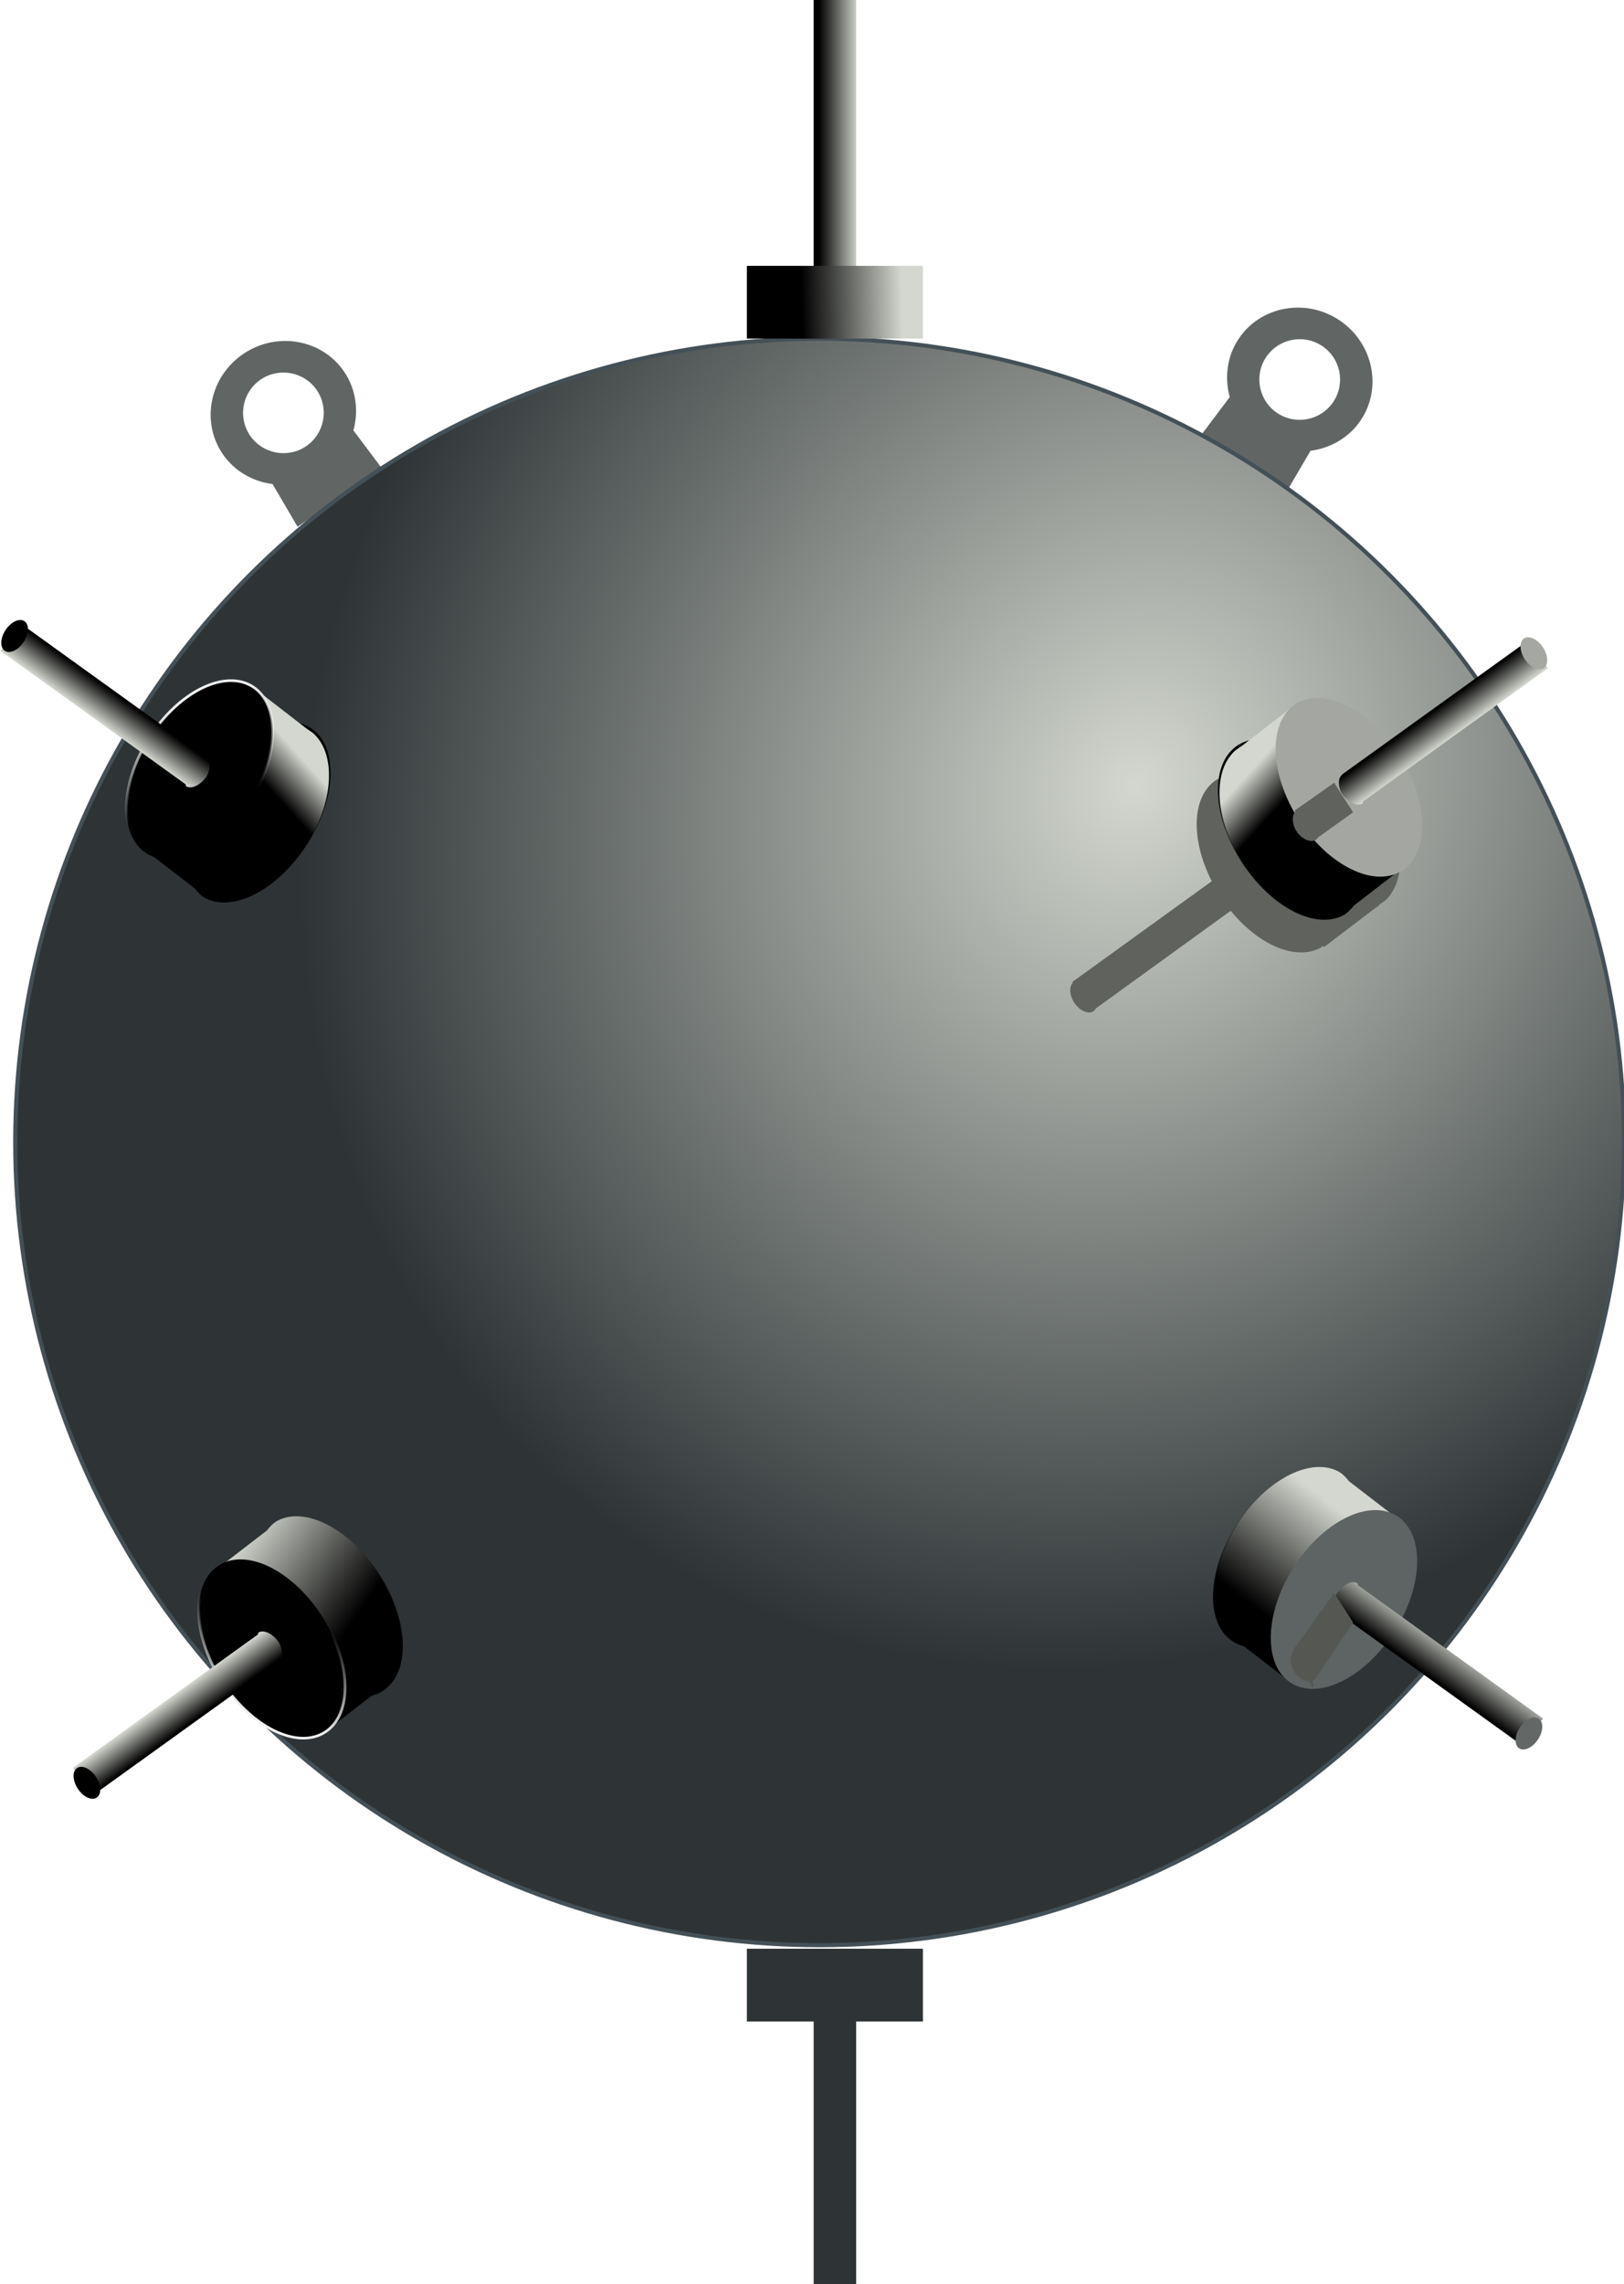 <?xml version="1.0" encoding="UTF-8" standalone="no"?>
<!-- Created with Inkscape (http://www.inkscape.org/) -->

<svg
   xmlns:dc="http://purl.org/dc/elements/1.1/"
   xmlns:cc="http://creativecommons.org/ns#"
   xmlns:rdf="http://www.w3.org/1999/02/22-rdf-syntax-ns#"
   xmlns:svg="http://www.w3.org/2000/svg"
   xmlns="http://www.w3.org/2000/svg"
   xmlns:xlink="http://www.w3.org/1999/xlink"
   xmlns:sodipodi="http://sodipodi.sourceforge.net/DTD/sodipodi-0.dtd"
   xmlns:inkscape="http://www.inkscape.org/namespaces/inkscape"
   id="svg5434"
   sodipodi:docname="sea_mine_01.svg"
   viewBox="0 0 182.075 256"
   sodipodi:version="0.32"
   inkscape:export-xdpi="90"
   version="1.0"
   inkscape:output_extension="org.inkscape.output.svg.inkscape"
   inkscape:export-ydpi="90"
   inkscape:version="0.92.4 (5da689c313, 2019-01-14)"
   width="182.075"
   height="256">
  <defs
     id="defs5436">
    <radialGradient
       id="radialGradient4401"
       gradientUnits="userSpaceOnUse"
       cy="27.555"
       cx="172.62"
       gradientTransform="matrix(-0.558,0.974,-0.868,-0.497,292.87,-126.84)"
       r="33.375"
       inkscape:collect="always">
      <stop
         id="stop4397"
         style="stop-color:#d3d7cf"
         offset="0" />
      <stop
         id="stop4399"
         style="stop-color:#2e3436"
         offset="1" />
    </radialGradient>
    <linearGradient
       id="linearGradient5132"
       y2="1390.1"
       xlink:href="#linearGradient5110"
       gradientUnits="userSpaceOnUse"
       x2="519.16"
       y1="1390.2"
       x1="515.03"
       inkscape:collect="always" />
    <linearGradient
       id="linearGradient5130"
       y2="1382.7"
       xlink:href="#linearGradient5110"
       gradientUnits="userSpaceOnUse"
       x2="507.72"
       gradientTransform="translate(9.625,0.062)"
       y1="1382.7"
       x1="506.1"
       inkscape:collect="always" />
    <linearGradient
       id="linearGradient5262"
       y2="1382.7"
       xlink:href="#linearGradient5110"
       gradientUnits="userSpaceOnUse"
       x2="507.72"
       gradientTransform="matrix(0.501,0.663,-0.677,0.491,1219.3,390.52)"
       y1="1382.7"
       x1="506.1"
       inkscape:collect="always" />
    <linearGradient
       id="linearGradient5260"
       y2="1390.5"
       xlink:href="#linearGradient5110"
       gradientUnits="userSpaceOnUse"
       x2="513.39"
       gradientTransform="matrix(0.645,0.903,-0.871,0.668,1062.6,-1367.6)"
       y1="1390.2"
       x1="515.03"
       inkscape:collect="always" />
    <linearGradient
       id="linearGradient5258"
       y2="7.567"
       xlink:href="#linearGradient5146"
       gradientUnits="userSpaceOnUse"
       x2="189.99"
       y1="-2.771"
       x1="186.33"
       inkscape:collect="always" />
    <linearGradient
       id="linearGradient5368"
       y2="4.915"
       xlink:href="#linearGradient5362"
       gradientUnits="userSpaceOnUse"
       x2="187.82"
       y1="0.404"
       x1="192.62"
       inkscape:collect="always" />
    <linearGradient
       id="linearGradient5398"
       y2="1382.7"
       xlink:href="#linearGradient5110"
       gradientUnits="userSpaceOnUse"
       x2="508.25"
       gradientTransform="matrix(0.501,0.663,-0.677,0.491,1219.3,390.52)"
       y1="1382.7"
       x1="506.1"
       inkscape:collect="always" />
    <linearGradient
       id="linearGradient5396"
       y2="1391"
       xlink:href="#linearGradient5110"
       gradientUnits="userSpaceOnUse"
       x2="518.78"
       gradientTransform="matrix(0.645,0.903,-0.871,0.668,1062.6,-1367.6)"
       y1="1391"
       x1="514.01"
       inkscape:collect="always" />
    <filter
       id="filter5338"
       inkscape:collect="always">
      <feGaussianBlur
         id="feGaussianBlur5340"
         stdDeviation="0.197"
         inkscape:collect="always" />
    </filter>
    <linearGradient
       id="linearGradient5110"
       inkscape:collect="always">
      <stop
         id="stop5112"
         style="stop-color:#000000"
         offset="0" />
      <stop
         id="stop5114"
         style="stop-color:#d3d7cf"
         offset="1" />
    </linearGradient>
    <linearGradient
       id="linearGradient5362"
       inkscape:collect="always">
      <stop
         id="stop5364"
         style="stop-color:#f2f2f2"
         offset="0" />
      <stop
         id="stop5366"
         style="stop-color:#f2f2f2;stop-opacity:0"
         offset="1" />
    </linearGradient>
    <linearGradient
       id="linearGradient5418"
       y2="1390.1"
       xlink:href="#linearGradient5110"
       gradientUnits="userSpaceOnUse"
       x2="520.14"
       gradientTransform="matrix(0.645,0.903,-0.871,0.668,1062.6,-1367.6)"
       y1="1391.7"
       x1="515.18"
       inkscape:collect="always" />
    <linearGradient
       id="linearGradient5146"
       inkscape:collect="always">
      <stop
         id="stop5148"
         style="stop-color:#000000"
         offset="0" />
      <stop
         id="stop5150"
         style="stop-color:#000000;stop-opacity:0"
         offset="1" />
    </linearGradient>
    <linearGradient
       inkscape:collect="always"
       xlink:href="#linearGradient5146"
       id="linearGradient4650"
       gradientUnits="userSpaceOnUse"
       x1="186.33"
       y1="-2.771"
       x2="189.99"
       y2="7.567" />
    <linearGradient
       inkscape:collect="always"
       xlink:href="#linearGradient5110"
       id="linearGradient4652"
       gradientUnits="userSpaceOnUse"
       gradientTransform="matrix(0.645,0.903,-0.871,0.668,1062.6,-1367.6)"
       x1="515.03"
       y1="1390.2"
       x2="513.39"
       y2="1390.5" />
    <linearGradient
       inkscape:collect="always"
       xlink:href="#linearGradient5110"
       id="linearGradient4654"
       gradientUnits="userSpaceOnUse"
       gradientTransform="matrix(0.501,0.663,-0.677,0.491,1219.3,390.52)"
       x1="506.1"
       y1="1382.7"
       x2="507.72"
       y2="1382.7" />
    <linearGradient
       inkscape:collect="always"
       xlink:href="#linearGradient5146"
       id="linearGradient4656"
       gradientUnits="userSpaceOnUse"
       x1="186.33"
       y1="-2.771"
       x2="189.99"
       y2="7.567" />
    <linearGradient
       inkscape:collect="always"
       xlink:href="#linearGradient5362"
       id="linearGradient4658"
       gradientUnits="userSpaceOnUse"
       x1="192.62"
       y1="0.404"
       x2="187.82"
       y2="4.915" />
    <linearGradient
       inkscape:collect="always"
       xlink:href="#linearGradient5110"
       id="linearGradient4660"
       gradientUnits="userSpaceOnUse"
       gradientTransform="matrix(0.501,0.663,-0.677,0.491,1219.3,390.52)"
       x1="506.1"
       y1="1382.7"
       x2="507.72"
       y2="1382.7" />
    <linearGradient
       inkscape:collect="always"
       xlink:href="#linearGradient5146"
       id="linearGradient4662"
       gradientUnits="userSpaceOnUse"
       x1="186.33"
       y1="-2.771"
       x2="189.99"
       y2="7.567" />
  </defs>
  <sodipodi:namedview
     id="base"
     bordercolor="#666666"
     inkscape:pageshadow="2"
     inkscape:window-y="-8"
     pagecolor="#ffffff"
     inkscape:window-height="1025"
     inkscape:zoom="0.35"
     inkscape:window-x="-8"
     showgrid="false"
     borderopacity="1.0"
     inkscape:current-layer="svg5434"
     inkscape:cx="-280.895"
     inkscape:cy="113.39191"
     inkscape:window-width="1920"
     inkscape:pageopacity="0.0"
     inkscape:document-units="px"
     inkscape:window-maximized="1"
     fit-margin-top="0"
     fit-margin-left="0"
     fit-margin-right="0"
     fit-margin-bottom="0" />
  <g
     id="g4611"
     transform="matrix(0.921,0,0,0.921,-230.987,-362.155)">
    <path
       inkscape:connector-curvature="0"
       d="m 413.83,432.18 c 4.09,2.72 5.29,8.17 2.63,12.16 -1.43,2.15 -3.71,3.42 -6.13,3.74 l -3.03,5.18 -10.42,-6.91 3.62,-4.81 c -0.65,-2.34 -0.35,-4.93 1.08,-7.08 2.66,-3.99 8.15,-5 12.25,-2.28 z m -2.09,3.14 c -2.26,-1.5 -5.31,-0.89 -6.82,1.37 -1.5,2.25 -0.88,5.3 1.37,6.8 2.26,1.5 5.32,0.89 6.82,-1.37 1.5,-2.26 0.89,-5.3 -1.37,-6.8 z"
       style="fill:#616665"
       sodipodi:nodetypes="csccccsccsssc"
       id="path5432" />
    <path
       inkscape:connector-curvature="0"
       d="m 280.49,436.24 c -4.1,2.72 -5.29,8.17 -2.63,12.16 1.43,2.15 3.7,3.42 6.12,3.73 l 3.04,5.19 10.41,-6.92 -3.61,-4.8 c 0.64,-2.35 0.35,-4.93 -1.08,-7.08 -2.66,-3.99 -8.15,-5 -12.25,-2.28 z m 2.09,3.14 c 2.26,-1.5 5.31,-0.89 6.81,1.36 1.5,2.26 0.89,5.31 -1.37,6.81 -2.26,1.5 -5.31,0.88 -6.81,-1.37 -1.5,-2.26 -0.89,-5.3 1.37,-6.8 z"
       style="fill:#616665"
       sodipodi:nodetypes="csccccsccsssc"
       id="path5424" />
    <circle
       r="33.125"
       cy="42.305"
       cx="159.625"
       transform="matrix(2.956,0,0,2.951,-121.28,407.35)"
       style="fill:url(#radialGradient4401);stroke:#445057;stroke-width:0.169"
       id="path4393" />
    <g
       transform="matrix(2.956,0,0,2.951,-1174,-3671.3)"
       id="g5126">
      <path
         inkscape:connector-curvature="0"
         d="m 515.51,1377.2 v 11.2 h 1.75 v -11.2 z"
         style="fill:url(#linearGradient5130)"
         sodipodi:nodetypes="ccccc"
         id="rect5091" />
      <path
         inkscape:connector-curvature="0"
         d="m 512.76,1388.3 v 3 h 2.75 1.75 2.75 v -3 z"
         style="fill:url(#linearGradient5132)"
         inkscape:transform-center-y="0.4375"
         sodipodi:nodetypes="ccccccc"
         id="path5108" />
    </g>
    <path
       inkscape:connector-curvature="0"
       d="m 361.2,527.05 c 0.07,0.01 0.14,0 0.19,-0.03 0.06,-0.03 0.1,-0.07 0.13,-0.13 l 5.56,-4.03 c 1.14,1.4 2.66,2.07 3.69,1.53 0.04,-0.02 0.08,-0.06 0.12,-0.09 l 0.03,0.06 2.16,-1.65 0.06,-0.03 c 0.04,-0.03 0.06,-0.08 0.09,-0.1 0.1,-0.06 0.21,-0.13 0.29,-0.22 0.1,-0.1 0.17,-0.21 0.25,-0.34 0.07,-0.13 0.14,-0.28 0.18,-0.44 0.05,-0.16 0.08,-0.32 0.1,-0.5 0.01,-0.13 0.03,-0.26 0.03,-0.4 0,-0.1 -0.02,-0.19 -0.03,-0.29 -0.02,-0.15 -0.03,-0.3 -0.07,-0.46 -0.03,-0.19 -0.06,-0.38 -0.12,-0.57 -0.04,-0.12 -0.11,-0.24 -0.16,-0.37 -0.04,-0.1 -0.08,-0.21 -0.12,-0.31 -0.1,-0.22 -0.19,-0.45 -0.31,-0.66 -0.09,-0.15 -0.19,-0.27 -0.29,-0.41 -0.06,-0.08 -0.12,-0.16 -0.18,-0.25 -0.01,0 0,-0.02 0,-0.03 -0.16,-0.2 -0.36,-0.39 -0.53,-0.56 -0.19,-0.19 -0.37,-0.35 -0.57,-0.5 -0.57,-0.44 -1.16,-0.72 -1.72,-0.78 -0.36,-0.04 -0.69,0 -1,0.15 -0.09,0.05 -0.18,0.12 -0.25,0.19 l -0.03,0.03 c -0.07,0.07 -0.15,0.14 -0.22,0.22 l -1.53,1.19 c -0.12,0.03 -0.23,0.07 -0.34,0.12 -1.13,0.6 -1.23,2.44 -0.31,4.25 l -5.75,4.16 0.03,0.03 c -0.15,0.15 -0.15,0.48 0.03,0.78 0.16,0.26 0.39,0.42 0.59,0.44 z"
       transform="matrix(2.956,0,0,2.951,-684.47,-1038.9)"
       style="fill:#60625e;filter:url(#filter5338)"
       id="path5266" />
    <g
       transform="matrix(2.956,0,0,2.951,-1160.7,-3666.9)"
       id="g5251">
      <ellipse
         ry="6.32"
         rx="3.712"
         cy="2.449"
         cx="188.532"
         transform="matrix(0.588,-0.31,0.329,0.554,419.01,1467.1)"
         style="fill:url(#linearGradient4650)"
         id="path5144" />
      <path
         inkscape:connector-curvature="0"
         transform="translate(347.1,1382)"
         style="fill:url(#linearGradient4652)"
         d="m 183.78,22.875 -2.22,1.719 -0.09,0.062 c -0.1,0.065 -0.2,0.133 -0.28,0.219 -0.82,0.842 -0.76,2.64 0.25,4.344 1.14,1.933 3.07,3.009 4.28,2.375 0.18,-0.098 0.31,-0.247 0.44,-0.406 l 2.31,-1.782 z"
         id="path5138" />
      <ellipse
         ry="6.32"
         rx="3.712"
         cy="2.449"
         cx="188.532"
         transform="matrix(0.588,-0.31,0.329,0.554,421.39,1465.4)"
         style="fill:#a4a7a1"
         id="path5186" />
      <path
         inkscape:connector-curvature="0"
         d="m 540.38,1402.3 -7.63,5.5 h 0.03 c -0.18,0.1 -0.19,0.5 0,0.8 0.21,0.3 0.56,0.5 0.79,0.4 0.02,0 0.04,0 0.06,-0.1 l 7.62,-5.5 z"
         style="fill:url(#linearGradient4654)"
         id="path5136" />
      <ellipse
         ry="6.32"
         rx="3.712"
         cy="2.449"
         cx="188.532"
         transform="matrix(0.107,-0.056,0.06,0.099,520.35,1413.1)"
         style="fill:#a5a8a2"
         id="path5203" />
    </g>
    <g
       transform="matrix(-2.956,0,0,2.951,1850.8,-3669)"
       id="g5344">
      <ellipse
         ry="6.32"
         rx="3.712"
         cy="2.449"
         cx="188.532"
         transform="matrix(0.588,-0.31,0.329,0.554,419.01,1467.1)"
         style="fill:url(#linearGradient4656)"
         id="path5346" />
      <path
         inkscape:connector-curvature="0"
         transform="translate(347.1,1382)"
         d="m 183.78,22.875 -2.22,1.719 -0.09,0.062 c -0.1,0.065 -0.2,0.133 -0.28,0.219 -0.82,0.842 -0.76,2.64 0.25,4.344 1.14,1.933 3.07,3.009 4.28,2.375 0.18,-0.098 0.31,-0.247 0.44,-0.406 l 2.31,-1.782 z"
         style="fill:url(#linearGradient5260)"
         id="path5348" />
      <ellipse
         ry="6.32"
         rx="3.712"
         cy="2.449"
         cx="188.532"
         transform="matrix(0.588,-0.31,0.329,0.554,421.39,1465.4)"
         style="fill:#000000;stroke:url(#linearGradient4658);stroke-width:0.169"
         id="path5350" />
      <path
         inkscape:connector-curvature="0"
         d="m 540.38,1402.3 -7.63,5.5 h 0.03 c -0.18,0.1 -0.19,0.5 0,0.8 0.21,0.3 0.56,0.5 0.79,0.4 0.02,0 0.04,0 0.06,-0.1 l 7.62,-5.5 z"
         style="fill:url(#linearGradient4660)"
         id="path5352" />
      <ellipse
         ry="6.32"
         rx="3.712"
         cy="2.449"
         cx="188.532"
         transform="matrix(0.107,-0.056,0.06,0.099,520.35,1413.1)"
         style="fill:#000000"
         id="path5354" />
    </g>
    <g
       transform="matrix(2.956,0,0,-2.951,-1174,4736.1)"
       id="g5370">
      <path
         inkscape:connector-curvature="0"
         d="m 515.51,1377.2 v 11.2 h 1.75 v -11.2 z"
         style="fill:#2e3436"
         sodipodi:nodetypes="ccccc"
         id="path5372" />
      <path
         inkscape:connector-curvature="0"
         d="m 512.76,1388.3 v 3 h 2.75 1.75 2.75 v -3 z"
         inkscape:transform-center-y="0.4375"
         style="fill:#2e3436"
         sodipodi:nodetypes="ccccccc"
         id="path5374" />
    </g>
    <g
       transform="matrix(2.956,0,0,-2.951,-1161.3,4743.8)"
       id="g5382">
      <ellipse
         ry="6.32"
         rx="3.712"
         cy="2.449"
         cx="188.532"
         transform="matrix(0.588,-0.31,0.329,0.554,419.01,1467.1)"
         style="fill:url(#linearGradient4662)"
         id="path5384" />
      <path
         inkscape:connector-curvature="0"
         transform="translate(347.1,1382)"
         d="m 183.78,22.875 -2.22,1.719 -0.09,0.062 c -0.1,0.065 -0.2,0.133 -0.28,0.219 -0.82,0.842 -0.76,2.64 0.25,4.344 1.14,1.933 3.07,3.009 4.28,2.375 0.18,-0.098 0.31,-0.247 0.44,-0.406 l 2.31,-1.782 z"
         style="fill:url(#linearGradient5396)"
         id="path5386" />
      <ellipse
         ry="6.32"
         rx="3.712"
         cy="2.449"
         cx="188.532"
         transform="matrix(0.588,-0.31,0.329,0.554,421.39,1465.4)"
         style="fill:#5e6463"
         id="path5388" />
      <path
         inkscape:connector-curvature="0"
         d="m 540.38,1402.3 -7.63,5.5 h 0.03 c -0.18,0.1 -0.19,0.5 0,0.8 0.21,0.3 0.56,0.5 0.79,0.4 0.02,0 0.04,0 0.06,-0.1 l 7.62,-5.5 z"
         style="fill:url(#linearGradient5398)"
         id="path5390" />
      <ellipse
         ry="6.32"
         rx="3.712"
         cy="2.449"
         cx="188.532"
         transform="matrix(0.107,-0.056,0.06,0.099,520.35,1413.1)"
         style="fill:#636867"
         id="path5392" />
    </g>
    <path
       inkscape:connector-curvature="0"
       d="m 370.37,519.98 c 0.06,0.01 0.13,0 0.18,-0.03 0.06,-0.03 0.1,-0.07 0.13,-0.12 l 1.44,-1.03 -0.78,-1.22 -1.63,1.15 0.03,0.04 c -0.14,0.15 -0.15,0.47 0.03,0.78 0.16,0.26 0.4,0.41 0.6,0.43 z"
       transform="matrix(2.956,0,0,2.951,-684.47,-1038.9)"
       style="fill:#60625e;filter:url(#filter5338)"
       sodipodi:nodetypes="cscccccsc"
       id="path5400" />
    <path
       inkscape:connector-curvature="0"
       d="m 370.27,554.64 c 0.07,0.01 0.32,0.6 0.19,-0.03 -0.01,-0.06 0.1,-0.06 0.13,-0.12 l 1.53,-2.28 -0.78,-1.22 -1.72,2.4 0.03,0.04 c -0.15,0.15 -0.15,0.47 0.03,0.78 0.16,0.26 0.39,0.41 0.59,0.43 z"
       style="fill:#555753;filter:url(#filter5338)"
       transform="matrix(2.956,0,0,2.951,-684.47,-1038.9)"
       sodipodi:nodetypes="cscccccsc"
       id="path5402" />
    <g
       transform="matrix(-2.956,0,0,-2.951,1859.6,4749.8)"
       id="g5404">
      <ellipse
         ry="6.32"
         rx="3.712"
         cy="2.449"
         cx="188.532"
         transform="matrix(0.588,-0.31,0.329,0.554,419.01,1467.1)"
         style="fill:url(#linearGradient5258)"
         id="path5406" />
      <path
         inkscape:connector-curvature="0"
         transform="translate(347.1,1382)"
         style="fill:url(#linearGradient5418)"
         d="m 183.78,22.875 -2.22,1.719 -0.09,0.062 c -0.1,0.065 -0.2,0.133 -0.28,0.219 -0.82,0.842 -0.76,2.64 0.25,4.344 1.14,1.933 3.07,3.009 4.28,2.375 0.18,-0.098 0.31,-0.247 0.44,-0.406 l 2.31,-1.782 z"
         id="path5408" />
      <ellipse
         ry="6.32"
         rx="3.712"
         cy="2.449"
         cx="188.532"
         transform="matrix(0.588,-0.31,0.329,0.554,421.39,1465.4)"
         style="fill:#000000;stroke:url(#linearGradient5368);stroke-width:0.169"
         id="path5410" />
      <path
         inkscape:connector-curvature="0"
         d="m 540.38,1402.3 -7.63,5.5 h 0.03 c -0.18,0.1 -0.19,0.5 0,0.8 0.21,0.3 0.56,0.5 0.79,0.4 0.02,0 0.04,0 0.06,-0.1 l 7.62,-5.5 z"
         style="fill:url(#linearGradient5262)"
         id="path5412" />
      <ellipse
         ry="6.32"
         rx="3.712"
         cy="2.449"
         cx="188.532"
         transform="matrix(0.107,-0.056,0.06,0.099,520.35,1413.1)"
         style="fill:#000000"
         id="path5414" />
    </g>
  </g>
</svg>
